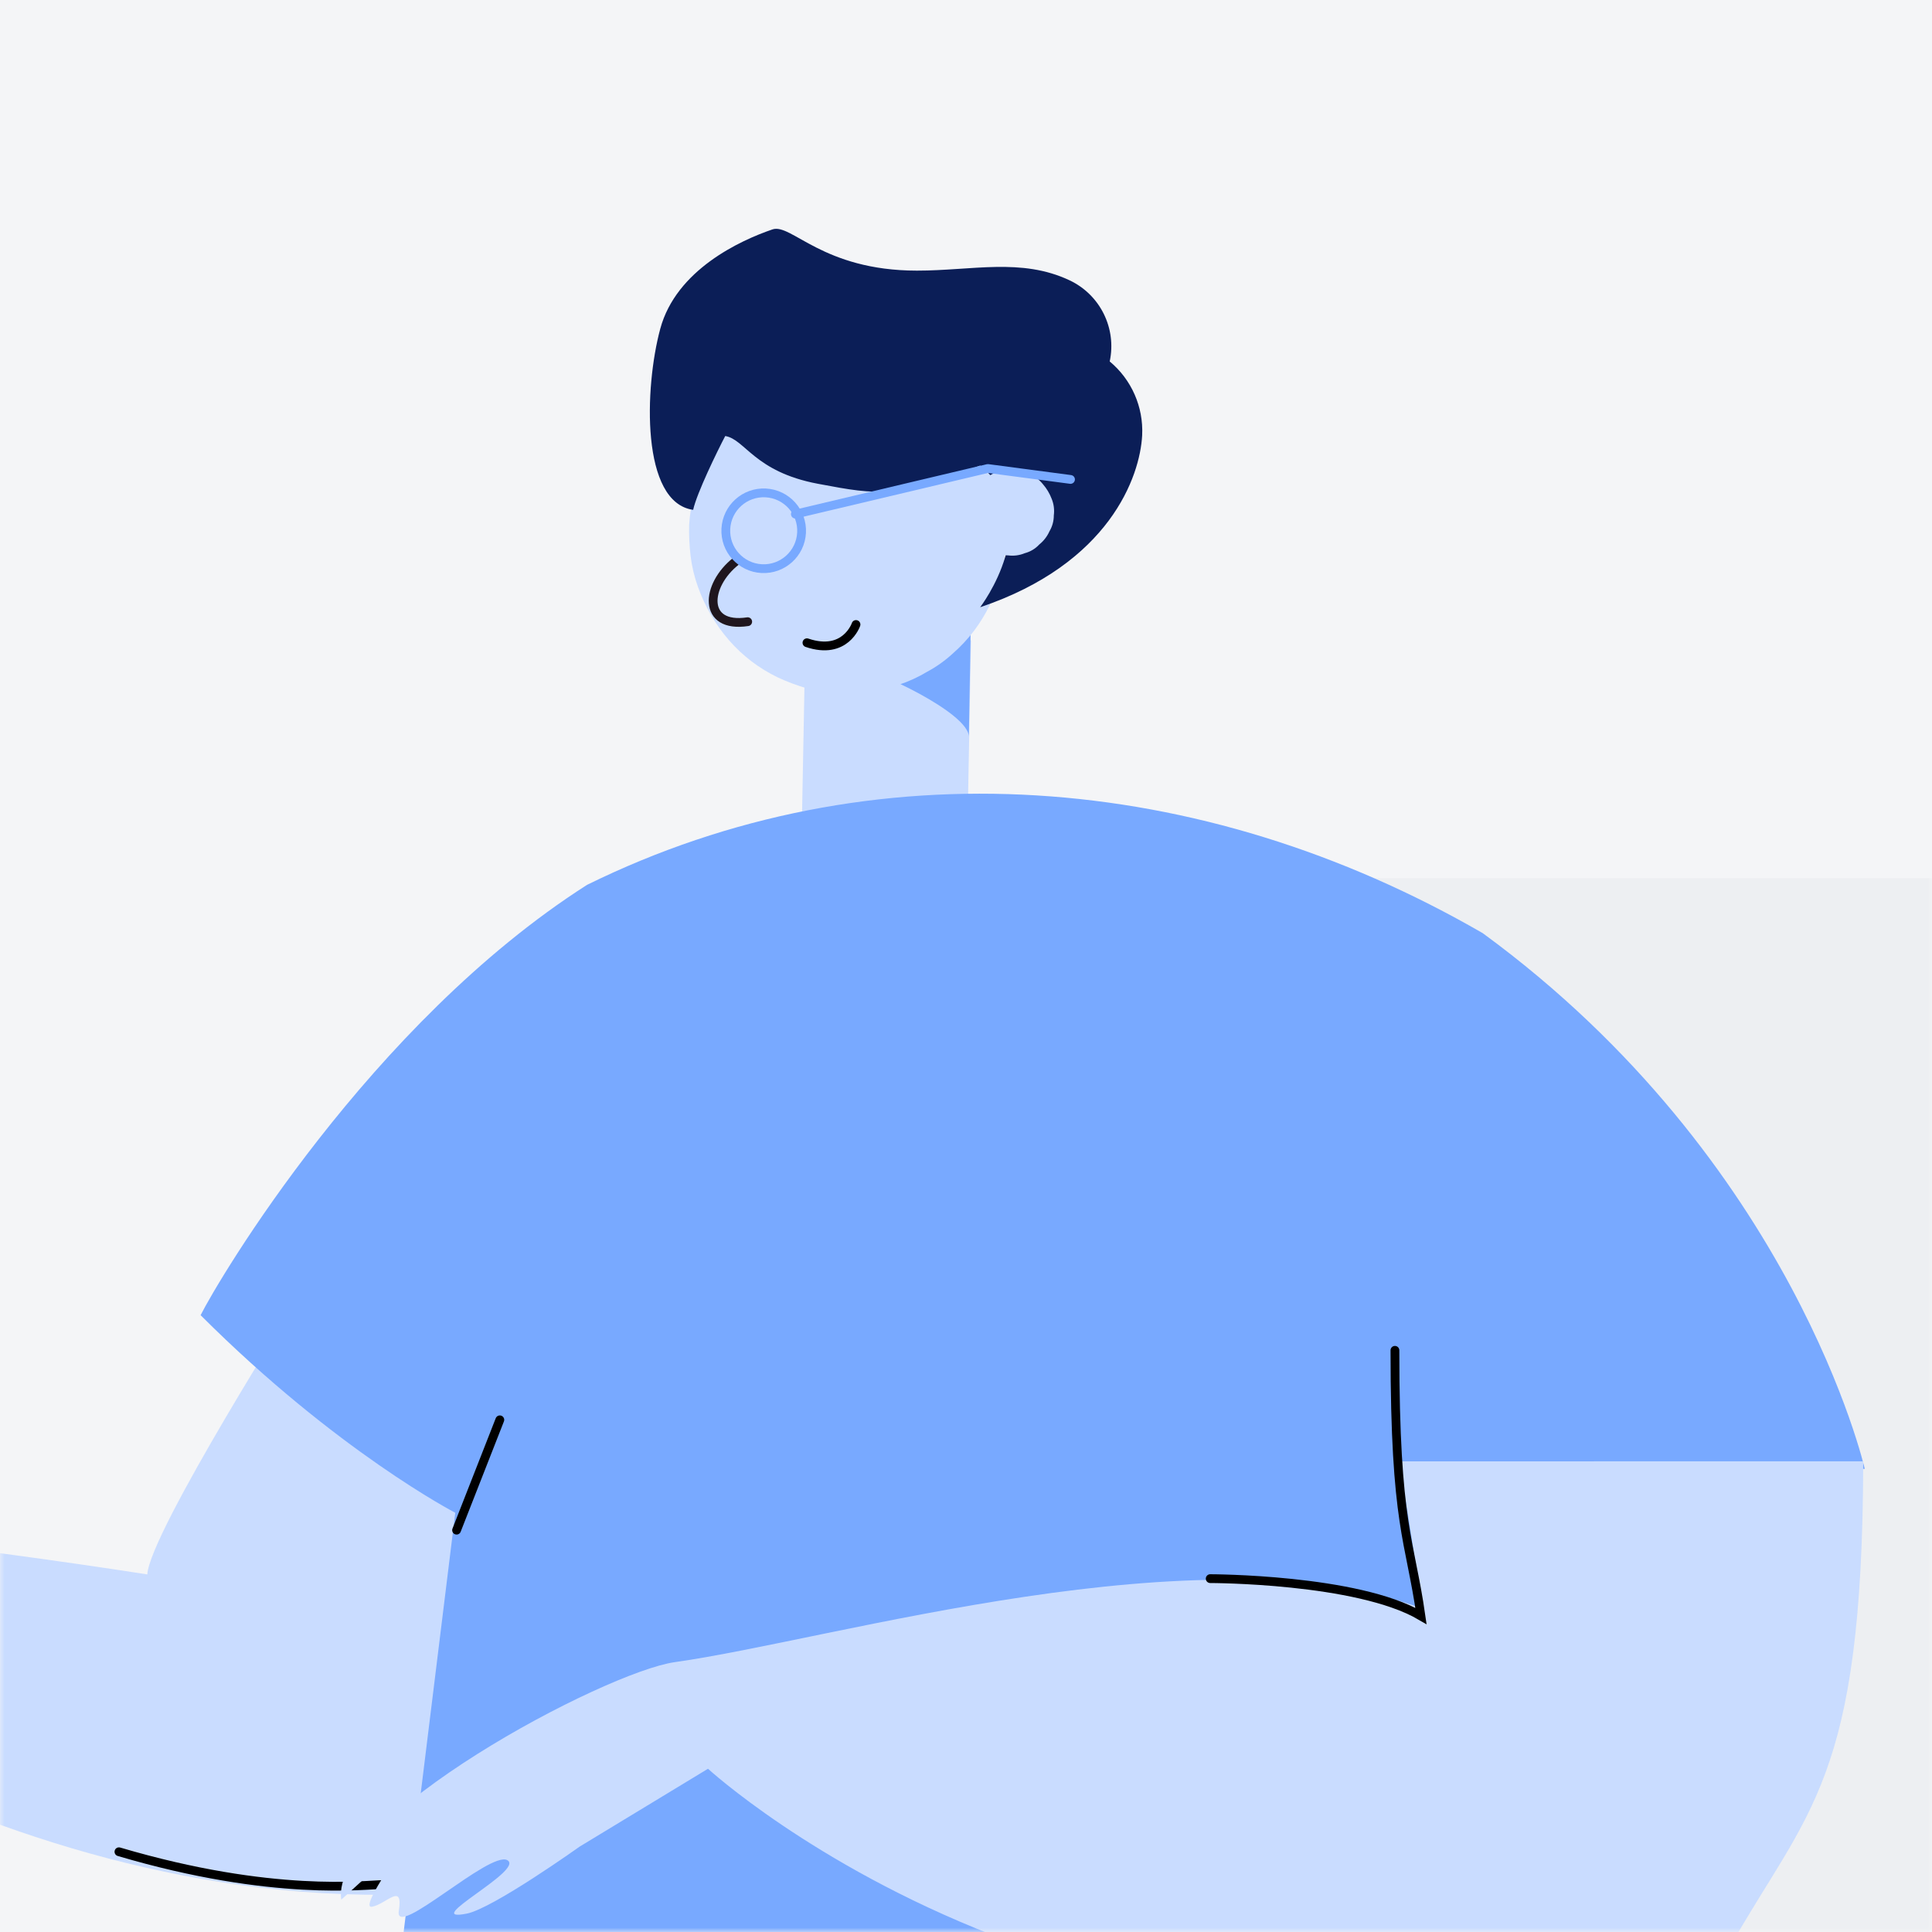 <svg width="220" height="220" viewBox="0 0 220 220" fill="none" xmlns="http://www.w3.org/2000/svg">
<rect width="220" height="220" fill="#F4F5F7"/>
<mask id="mask0" mask-type="alpha" maskUnits="userSpaceOnUse" x="0" y="0" width="220" height="220">
<rect width="220" height="220" fill="white"/>
</mask>
<g mask="url(#mask0)">
<rect opacity="0.22" x="135" y="100" width="85" height="120" fill="#D8DDE2"/>
<path d="M91.211 98.977C91.128 102.203 109.989 102.617 110.072 99.308L110.572 72.92L91.711 72.589L91.211 98.977Z" fill="#C9DCFF"/>
<path d="M97.748 76.147C99.485 76.147 110.404 81.193 110.322 83.923L110.57 69.612C107.84 69.612 97.748 76.147 97.748 76.147Z" fill="#78A9FF"/>
<path d="M102.38 77.966C101.255 78.368 100.09 78.645 98.906 78.793C97.725 78.932 96.537 78.988 95.349 78.958C94.169 78.934 92.999 78.739 91.875 78.379C90.741 78.052 89.635 77.637 88.566 77.138C87.516 76.63 86.519 76.02 85.588 75.318C84.655 74.605 83.796 73.801 83.024 72.918C82.242 72.021 81.549 71.05 80.956 70.018C80.361 68.993 79.862 67.916 79.467 66.799C79.065 65.675 78.788 64.51 78.64 63.325C78.502 62.144 78.446 60.955 78.474 59.767C78.545 58.592 78.739 57.427 79.053 56.292C79.379 55.159 79.794 54.053 80.294 52.984C80.802 51.934 81.411 50.937 82.114 50.006C82.826 49.074 83.63 48.215 84.514 47.442C85.411 46.66 86.382 45.968 87.414 45.374C88.447 44.795 89.523 44.297 90.634 43.885C91.758 43.483 92.923 43.205 94.108 43.057C95.288 42.918 96.477 42.862 97.665 42.892C98.844 42.916 100.015 43.111 101.139 43.471C102.272 43.798 103.379 44.213 104.448 44.712C105.497 45.22 106.495 45.83 107.426 46.532C108.358 47.245 109.217 48.049 109.99 48.932C110.771 49.829 111.464 50.8 112.058 51.832C112.652 52.859 113.151 53.939 113.547 55.058C113.948 56.182 114.225 57.347 114.374 58.532C114.511 59.712 114.566 60.901 114.539 62.089C114.467 63.264 114.273 64.428 113.96 65.563C113.633 66.697 113.218 67.803 112.719 68.872C112.21 69.922 111.601 70.919 110.899 71.85C110.186 72.782 109.382 73.641 108.499 74.414C107.622 75.222 106.648 75.917 105.599 76.482C104.583 77.093 103.504 77.59 102.38 77.966Z" fill="#C9DCFF"/>
<path d="M121.787 31.917C116.3 29.332 110.717 30.817 104.415 30.817C93.662 30.814 90.105 25.382 87.954 26.126C84.314 27.367 77.007 30.71 75.187 37.431C73.367 44.152 72.973 57.224 78.931 58.056C79.345 56.156 81.673 51.388 82.583 49.651C84.851 50.02 85.895 53.719 93.113 55.084C100.331 56.449 101.854 56.656 111.613 53.016C119.223 59.216 111.613 69.147 111.613 69.147C126.338 64.184 129.813 54.285 130.06 49.569C130.219 46.341 128.851 43.225 126.365 41.159C127.173 37.389 125.276 33.559 121.787 31.917Z" fill="#0B1E57"/>
<path d="M83.815 63.905C80.315 66.649 79.944 71.574 85.142 70.794" stroke="#1F161E" stroke-linecap="round"/>
<path d="M116.69 62.994C116.089 63.243 115.434 63.328 114.79 63.242C114.149 63.243 113.52 63.07 112.97 62.742C112.389 62.48 111.878 62.085 111.479 61.588C111.053 61.099 110.717 60.539 110.486 59.933C110.237 59.333 110.151 58.677 110.238 58.033C110.276 57.398 110.447 56.779 110.738 56.213C111 55.632 111.395 55.121 111.892 54.722C112.381 54.296 112.941 53.96 113.547 53.729C114.149 53.486 114.803 53.4 115.447 53.481C116.082 53.52 116.701 53.69 117.267 53.981C117.848 54.243 118.359 54.638 118.758 55.135C119.184 55.624 119.52 56.184 119.751 56.79C120 57.391 120.085 58.046 119.999 58.69C120 59.331 119.827 59.96 119.499 60.51C119.237 61.091 118.842 61.602 118.345 62.001C117.899 62.484 117.325 62.828 116.69 62.994Z" fill="#C9DCFF"/>
<path d="M97.474 71.113C97.474 71.113 96.269 74.677 91.888 73.191" stroke="black" stroke-width="1" stroke-linecap="round"/>
<path fill-rule="evenodd" clip-rule="evenodd" d="M86.738 64.751C89.119 64.876 91.15 63.047 91.275 60.666C91.4 58.285 89.571 56.253 87.19 56.129C84.809 56.004 82.778 57.833 82.653 60.214C82.528 62.595 84.357 64.626 86.738 64.751Z" stroke="#78A9FF"/>
<path d="M90.57 58.543L112.483 53.349L121.901 54.594" stroke="#78A9FF" stroke-linecap="round" stroke-linejoin="round"/>
<path d="M67.842 168.264C67.842 168.264 61.531 194.843 43.843 215.764C-7.076 216.03 -47.66 180.927 -47.66 180.927C-47.66 180.927 -54.708 171.555 -47.657 171.924C-31.792 172.756 -3.457 176.129 16.776 179.281C17.023 174.555 34.343 147.257 34.343 147.257L67.842 168.264Z" fill="#C9DCFF"/>
<path d="M54.676 198.929C54.676 198.929 45.676 214.596 43.676 214.596C41.676 214.596 31.143 216.062 13.543 210.862" stroke="black" stroke-linecap="round"/>
<path d="M66.844 100.762C99.344 84.762 136.844 87.762 168.844 106.262C204.374 132.262 212.344 167.262 212.344 167.262H171.344V249.262C171.344 249.262 152.058 274.262 106.058 273.762C60.058 273.262 43.344 241.262 43.344 241.262L51.844 172.262C51.844 172.262 38.344 165.262 22.844 149.762C24.844 145.762 42.096 116.57 66.844 100.762Z" fill="#78A9FF"/>
<path d="M56.916 161.678L51.991 174.243L56.916 161.678Z" fill="#F5F5F5"/>
<path d="M56.916 161.678L51.991 174.243" stroke="black" stroke-width="1" stroke-linecap="round"/>
<path d="M212.167 166.404C212.113 202.908 205.842 206.042 196.902 221.841C128.123 245.036 80.621 201.411 80.621 201.411L66.012 210.272C66.012 210.272 56.14 217.314 53.157 217.905C47.655 218.992 59.767 212.968 57.78 211.826C55.793 210.685 44.88 220.952 45.412 217.604C45.944 214.256 43.971 216.847 42.352 217.124C40.734 217.401 46.774 209.119 46.774 209.119L38.858 216.32C37.551 207.027 68.829 190.396 76.862 189.267C94.931 186.728 136.781 173.993 161.911 183.145C161.154 177.762 159.683 167.435 159.062 166.406L212.167 166.404Z" fill="#C9DCFF"/>
<path d="M158.843 153.762C158.843 173.762 160.557 175.262 161.807 184.012C154.557 179.762 137.807 179.762 137.807 179.762" stroke="black" stroke-linecap="round"/>
</g>
</svg>
